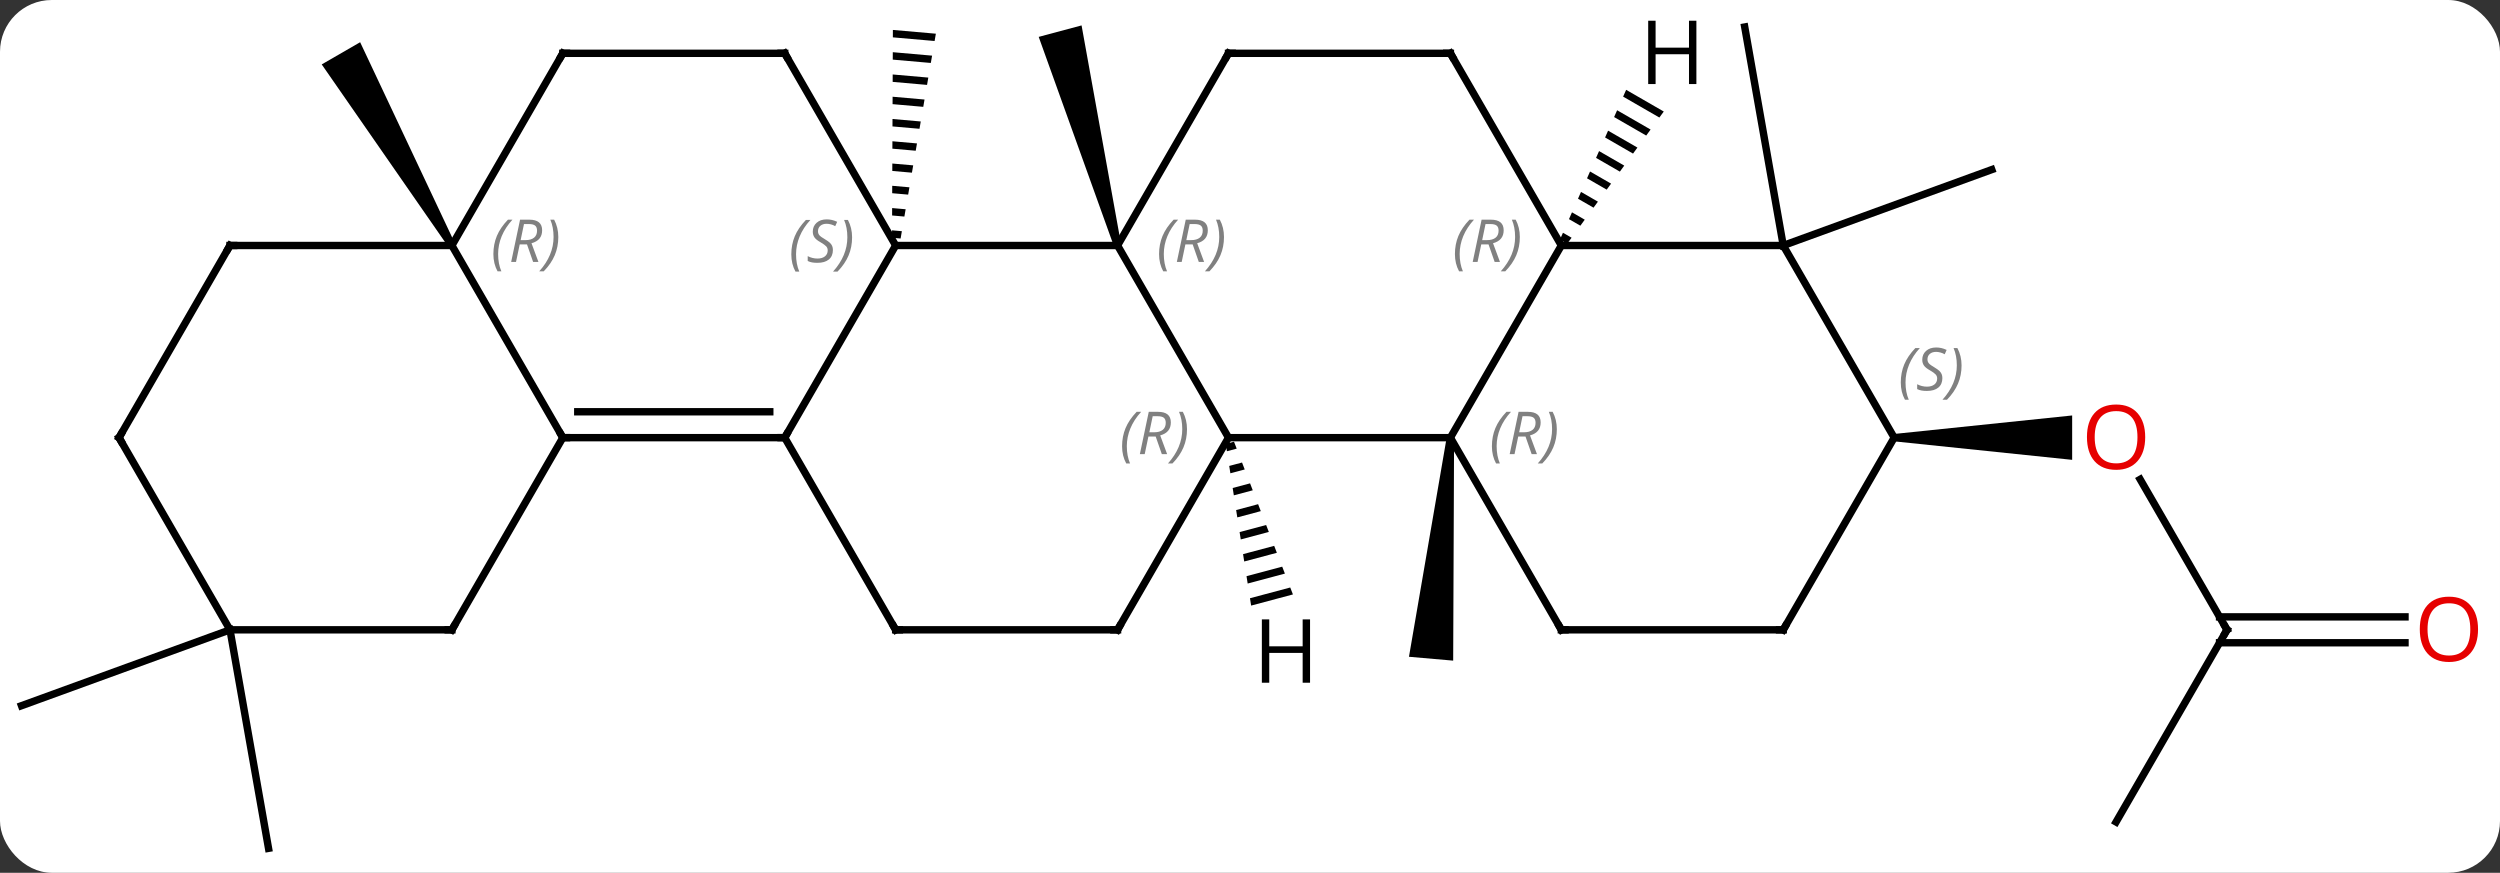 <svg width="338" viewBox="0 0 338 118" style="fill-opacity:1; color-rendering:auto; color-interpolation:auto; text-rendering:auto; stroke:black; stroke-linecap:square; stroke-miterlimit:10; shape-rendering:auto; stroke-opacity:1; fill:black; stroke-dasharray:none; font-weight:normal; stroke-width:1; font-family:'Open Sans'; font-style:normal; stroke-linejoin:miter; font-size:12; stroke-dashoffset:0; image-rendering:auto;" height="118" class="cas-substance-image" xmlns:xlink="http://www.w3.org/1999/xlink" xmlns="http://www.w3.org/2000/svg"><rect x="0" y="0" width="338" height="118" fill="#333333" stroke="none"/><svg class="cas-substance-single-component"><rect y="0" x="0" width="338" stroke="none" ry="7" rx="7" height="118" fill="white" class="cas-substance-group"/><svg y="0" x="0" width="338" viewBox="0 0 338 118" style="fill:black;" height="118" class="cas-substance-single-component-image"><svg><g><g transform="translate(167,59)" style="text-rendering:geometricPrecision; color-rendering:optimizeQuality; color-interpolation:linearRGB; stroke-linecap:butt; image-rendering:optimizeQuality;"><path style="stroke:none;" d="M-15.423 -25.938 L-16.389 -25.68 L-26.568 -54.013 L-20.772 -55.565 Z"/><path style="stroke:none;" d="M28.596 0.128 L29.592 0.214 L29.47 30.318 L23.492 29.796 Z"/><path style="stroke:none;" d="M-46.283 -54.953 L-46.287 -53.95 L-46.287 -53.95 L-40.642 -53.455 L-40.642 -53.455 L-40.472 -54.444 L-40.472 -54.444 L-46.283 -54.953 ZM-46.295 -51.943 L-46.3 -50.939 L-46.3 -50.939 L-41.153 -50.488 L-41.153 -50.488 L-40.982 -51.477 L-40.982 -51.477 L-46.295 -51.943 ZM-46.308 -48.932 L-46.312 -47.929 L-46.312 -47.929 L-41.663 -47.521 L-41.663 -47.521 L-41.493 -48.51 L-41.493 -48.51 L-46.308 -48.932 ZM-46.32 -45.922 L-46.325 -44.919 L-46.325 -44.919 L-42.174 -44.555 L-42.004 -45.544 L-42.004 -45.544 L-46.32 -45.922 ZM-46.333 -42.912 L-46.337 -41.908 L-46.337 -41.908 L-42.684 -41.588 L-42.684 -41.588 L-42.514 -42.577 L-42.514 -42.577 L-46.333 -42.912 ZM-46.346 -39.901 L-46.35 -38.898 L-46.35 -38.898 L-43.195 -38.621 L-43.195 -38.621 L-43.025 -39.61 L-43.025 -39.61 L-46.346 -39.901 ZM-46.358 -36.891 L-46.362 -35.887 L-46.362 -35.887 L-43.706 -35.654 L-43.706 -35.654 L-43.536 -36.643 L-43.536 -36.643 L-46.358 -36.891 ZM-46.371 -33.88 L-46.375 -32.877 L-46.375 -32.877 L-44.216 -32.688 L-44.216 -32.688 L-44.046 -33.677 L-44.046 -33.677 L-46.371 -33.88 ZM-46.383 -30.87 L-46.387 -29.867 L-44.727 -29.721 L-44.727 -29.721 L-44.557 -30.71 L-44.557 -30.71 L-46.383 -30.87 ZM-46.396 -27.86 L-46.4 -26.856 L-46.4 -26.856 L-45.238 -26.754 L-45.238 -26.754 L-45.068 -27.743 L-45.068 -27.743 L-46.396 -27.86 Z"/><line y2="-25.809" y1="-55.353" x2="74.094" x1="68.886" style="fill:none;"/><line y2="-25.809" y1="-36.069" x2="74.094" x1="102.285" style="fill:none;"/><line y2="26.151" y1="5.807" x2="134.094" x1="122.348" style="fill:none;"/><path style="stroke:none;" d="M89.094 0.671 L89.094 -0.329 L113.156 -2.829 L113.156 3.171 Z"/><line y2="52.131" y1="26.151" x2="119.094" x1="134.094" style="fill:none;"/><line y2="27.901" y1="27.901" x2="158.156" x1="133.084" style="fill:none;"/><line y2="24.401" y1="24.401" x2="158.156" x1="133.084" style="fill:none;"/><path style="stroke:none;" d="M-105.473 -26.059 L-106.339 -25.559 L-123.504 -50.292 L-118.308 -53.292 Z"/><line y2="26.151" y1="55.695" x2="-135.906" x1="-130.695" style="fill:none;"/><line y2="26.151" y1="36.411" x2="-135.906" x1="-164.094" style="fill:none;"/><line y2="-25.809" y1="0.171" x2="-15.906" x1="-0.906" style="fill:none;"/><line y2="0.171" y1="0.171" x2="29.094" x1="-0.906" style="fill:none;"/><line y2="26.151" y1="0.171" x2="-15.906" x1="-0.906" style="fill:none;"/><line y2="-25.809" y1="-25.809" x2="-45.906" x1="-15.906" style="fill:none;"/><line y2="-51.792" y1="-25.809" x2="-0.906" x1="-15.906" style="fill:none;"/><line y2="-25.809" y1="0.171" x2="44.094" x1="29.094" style="fill:none;"/><line y2="26.151" y1="0.171" x2="44.094" x1="29.094" style="fill:none;"/><line y2="26.151" y1="26.151" x2="-45.906" x1="-15.906" style="fill:none;"/><line y2="0.171" y1="-25.809" x2="-60.906" x1="-45.906" style="fill:none;"/><line y2="-51.792" y1="-25.809" x2="-60.906" x1="-45.906" style="fill:none;"/><line y2="-51.792" y1="-51.792" x2="29.094" x1="-0.906" style="fill:none;"/><line y2="-51.792" y1="-25.809" x2="29.094" x1="44.094" style="fill:none;"/><line y2="-25.809" y1="-25.809" x2="74.094" x1="44.094" style="fill:none;"/><line y2="26.151" y1="26.151" x2="74.094" x1="44.094" style="fill:none;"/><line y2="0.171" y1="26.151" x2="-60.906" x1="-45.906" style="fill:none;"/><line y2="0.171" y1="0.171" x2="-90.906" x1="-60.906" style="fill:none;"/><line y2="-3.329" y1="-3.329" x2="-88.885" x1="-62.927" style="fill:none;"/><line y2="-51.792" y1="-51.792" x2="-90.906" x1="-60.906" style="fill:none;"/><line y2="0.171" y1="-25.809" x2="89.094" x1="74.094" style="fill:none;"/><line y2="0.171" y1="26.151" x2="89.094" x1="74.094" style="fill:none;"/><line y2="-25.809" y1="0.171" x2="-105.906" x1="-90.906" style="fill:none;"/><line y2="26.151" y1="0.171" x2="-105.906" x1="-90.906" style="fill:none;"/><line y2="-25.809" y1="-51.792" x2="-105.906" x1="-90.906" style="fill:none;"/><line y2="-25.809" y1="-25.809" x2="-135.906" x1="-105.906" style="fill:none;"/><line y2="26.151" y1="26.151" x2="-135.906" x1="-105.906" style="fill:none;"/><line y2="0.171" y1="-25.809" x2="-150.906" x1="-135.906" style="fill:none;"/><line y2="0.171" y1="26.151" x2="-150.906" x1="-135.906" style="fill:none;"/><path style="stroke:none;" d="M-0.163 0.717 L-1.277 1.014 L-1.277 1.014 L-1.121 2.008 L-1.121 2.008 L0.2 1.656 L0.2 1.656 L-0.163 0.717 ZM0.924 3.533 L-0.809 3.995 L-0.809 3.995 L-0.653 4.989 L-0.653 4.989 L1.286 4.472 L1.286 4.472 L0.924 3.533 ZM2.01 6.349 L-0.342 6.977 L-0.342 6.977 L-0.186 7.97 L-0.186 7.97 L2.372 7.288 L2.372 7.288 L2.01 6.349 ZM3.096 9.165 L0.126 9.958 L0.126 9.958 L0.282 10.951 L3.458 10.104 L3.458 10.104 L3.096 9.165 ZM4.182 11.981 L0.594 12.939 L0.594 12.939 L0.75 13.932 L0.75 13.932 L4.545 12.92 L4.545 12.92 L4.182 11.981 ZM5.269 14.797 L1.062 15.92 L1.062 15.92 L1.218 16.914 L1.218 16.914 L5.631 15.736 L5.631 15.736 L5.269 14.797 ZM6.355 17.613 L1.529 18.901 L1.529 18.901 L1.685 19.895 L1.685 19.895 L6.717 18.552 L6.717 18.552 L6.355 17.613 ZM7.441 20.429 L1.997 21.882 L1.997 21.882 L2.153 22.876 L2.153 22.876 L7.803 21.368 L7.803 21.368 L7.441 20.429 Z"/><path style="stroke:none;" d="M52.854 -46.855 L52.447 -45.935 L52.447 -45.935 L57.347 -43.109 L57.347 -43.109 L57.941 -43.922 L57.941 -43.922 L52.854 -46.855 ZM51.634 -44.094 L51.227 -43.174 L55.567 -40.672 L55.567 -40.672 L56.16 -41.484 L56.16 -41.484 L51.634 -44.094 ZM50.413 -41.334 L50.007 -40.414 L50.007 -40.414 L53.786 -38.234 L53.786 -38.234 L54.38 -39.047 L54.38 -39.047 L50.413 -41.334 ZM49.193 -38.574 L48.786 -37.654 L52.006 -35.797 L52.599 -36.609 L52.599 -36.609 L49.193 -38.574 ZM47.973 -35.813 L47.566 -34.893 L50.225 -33.36 L50.225 -33.36 L50.819 -34.172 L47.973 -35.813 ZM46.753 -33.053 L46.346 -32.133 L46.346 -32.133 L48.445 -30.922 L48.445 -30.922 L49.038 -31.735 L49.038 -31.735 L46.753 -33.053 ZM45.532 -30.293 L45.126 -29.372 L45.126 -29.372 L46.664 -28.485 L46.664 -28.485 L47.258 -29.298 L47.258 -29.298 L45.532 -30.293 ZM44.312 -27.532 L43.906 -26.612 L44.884 -26.048 L44.884 -26.048 L45.478 -26.86 L45.478 -26.86 L44.312 -27.532 Z"/></g><g transform="translate(167,59)" style="fill:rgb(230,0,0); text-rendering:geometricPrecision; color-rendering:optimizeQuality; image-rendering:optimizeQuality; font-family:'Open Sans'; stroke:rgb(230,0,0); color-interpolation:linearRGB;"><path style="stroke:none;" d="M123.031 0.101 Q123.031 2.163 121.992 3.343 Q120.953 4.523 119.11 4.523 Q117.219 4.523 116.188 3.358 Q115.156 2.194 115.156 0.085 Q115.156 -2.009 116.188 -3.157 Q117.219 -4.306 119.11 -4.306 Q120.969 -4.306 122 -3.134 Q123.031 -1.962 123.031 0.101 ZM116.203 0.101 Q116.203 1.835 116.946 2.741 Q117.688 3.648 119.11 3.648 Q120.531 3.648 121.258 2.749 Q121.985 1.851 121.985 0.101 Q121.985 -1.634 121.258 -2.524 Q120.531 -3.415 119.11 -3.415 Q117.688 -3.415 116.946 -2.517 Q116.203 -1.618 116.203 0.101 Z"/></g><g transform="translate(167,59)" style="stroke-linecap:butt; text-rendering:geometricPrecision; color-rendering:optimizeQuality; image-rendering:optimizeQuality; font-family:'Open Sans'; color-interpolation:linearRGB; stroke-miterlimit:5;"><path style="fill:none;" d="M133.844 25.718 L134.094 26.151 L133.844 26.584"/><path style="fill:rgb(230,0,0); stroke:none;" d="M168.031 26.081 Q168.031 28.143 166.992 29.323 Q165.953 30.503 164.11 30.503 Q162.219 30.503 161.188 29.338 Q160.156 28.174 160.156 26.065 Q160.156 23.971 161.188 22.823 Q162.219 21.674 164.11 21.674 Q165.969 21.674 167 22.846 Q168.031 24.018 168.031 26.081 ZM161.203 26.081 Q161.203 27.815 161.946 28.721 Q162.688 29.628 164.11 29.628 Q165.531 29.628 166.258 28.729 Q166.985 27.831 166.985 26.081 Q166.985 24.346 166.258 23.456 Q165.531 22.565 164.11 22.565 Q162.688 22.565 161.946 23.463 Q161.203 24.362 161.203 26.081 Z"/></g><g transform="translate(167,59)" style="stroke-linecap:butt; font-size:8.4px; fill:gray; text-rendering:geometricPrecision; image-rendering:optimizeQuality; color-rendering:optimizeQuality; font-family:'Open Sans'; font-style:italic; stroke:gray; color-interpolation:linearRGB; stroke-miterlimit:5;"><path style="stroke:none;" d="M-15.295 1.335 Q-15.295 0.007 -14.826 -1.118 Q-14.357 -2.243 -13.326 -3.321 L-12.716 -3.321 Q-13.685 -2.259 -14.17 -1.087 Q-14.654 0.085 -14.654 1.319 Q-14.654 2.648 -14.216 3.663 L-14.732 3.663 Q-15.295 2.632 -15.295 1.335 ZM-11.735 0.023 L-12.235 2.398 L-12.891 2.398 L-11.688 -3.321 L-10.438 -3.321 Q-8.703 -3.321 -8.703 -1.884 Q-8.703 -0.524 -10.141 -0.134 L-9.203 2.398 L-9.922 2.398 L-10.75 0.023 L-11.735 0.023 ZM-11.156 -2.727 Q-11.547 -0.806 -11.61 -0.556 L-10.953 -0.556 Q-10.203 -0.556 -9.797 -0.884 Q-9.391 -1.212 -9.391 -1.837 Q-9.391 -2.306 -9.649 -2.517 Q-9.906 -2.727 -10.5 -2.727 L-11.156 -2.727 ZM-6.517 -0.977 Q-6.517 0.351 -6.994 1.484 Q-7.471 2.616 -8.486 3.663 L-9.095 3.663 Q-7.158 1.507 -7.158 -0.977 Q-7.158 -2.306 -7.596 -3.321 L-7.08 -3.321 Q-6.517 -2.259 -6.517 -0.977 Z"/><path style="stroke:none;" d="M-10.295 -24.645 Q-10.295 -25.973 -9.826 -27.098 Q-9.357 -28.223 -8.326 -29.301 L-7.716 -29.301 Q-8.685 -28.239 -9.17 -27.067 Q-9.654 -25.895 -9.654 -24.661 Q-9.654 -23.333 -9.216 -22.317 L-9.732 -22.317 Q-10.295 -23.348 -10.295 -24.645 ZM-6.735 -25.958 L-7.235 -23.583 L-7.891 -23.583 L-6.688 -29.301 L-5.438 -29.301 Q-3.703 -29.301 -3.703 -27.864 Q-3.703 -26.505 -5.141 -26.114 L-4.203 -23.583 L-4.922 -23.583 L-5.75 -25.958 L-6.735 -25.958 ZM-6.157 -28.708 Q-6.547 -26.786 -6.61 -26.536 L-5.953 -26.536 Q-5.203 -26.536 -4.797 -26.864 Q-4.391 -27.192 -4.391 -27.817 Q-4.391 -28.286 -4.649 -28.497 Q-4.907 -28.708 -5.5 -28.708 L-6.157 -28.708 ZM-1.517 -26.958 Q-1.517 -25.63 -1.994 -24.497 Q-2.47 -23.364 -3.486 -22.317 L-4.096 -22.317 Q-2.158 -24.473 -2.158 -26.958 Q-2.158 -28.286 -2.595 -29.301 L-2.08 -29.301 Q-1.517 -28.239 -1.517 -26.958 Z"/><path style="stroke:none;" d="M34.705 1.335 Q34.705 0.007 35.174 -1.118 Q35.643 -2.243 36.674 -3.321 L37.283 -3.321 Q36.315 -2.259 35.83 -1.087 Q35.346 0.085 35.346 1.319 Q35.346 2.648 35.783 3.663 L35.268 3.663 Q34.705 2.632 34.705 1.335 ZM38.265 0.023 L37.765 2.398 L37.109 2.398 L38.312 -3.321 L39.562 -3.321 Q41.297 -3.321 41.297 -1.884 Q41.297 -0.524 39.859 -0.134 L40.797 2.398 L40.078 2.398 L39.25 0.023 L38.265 0.023 ZM38.843 -2.727 Q38.453 -0.806 38.39 -0.556 L39.047 -0.556 Q39.797 -0.556 40.203 -0.884 Q40.609 -1.212 40.609 -1.837 Q40.609 -2.306 40.351 -2.517 Q40.093 -2.727 39.5 -2.727 L38.843 -2.727 ZM43.483 -0.977 Q43.483 0.351 43.006 1.484 Q42.529 2.616 41.514 3.663 L40.904 3.663 Q42.842 1.507 42.842 -0.977 Q42.842 -2.306 42.404 -3.321 L42.92 -3.321 Q43.483 -2.259 43.483 -0.977 Z"/><path style="fill:none; stroke:black;" d="M-15.656 25.718 L-15.906 26.151 L-16.406 26.151"/><path style="stroke:none;" d="M-60.014 -24.606 Q-60.014 -25.934 -59.546 -27.059 Q-59.077 -28.184 -58.046 -29.262 L-57.436 -29.262 Q-58.405 -28.2 -58.889 -27.028 Q-59.374 -25.856 -59.374 -24.622 Q-59.374 -23.294 -58.936 -22.278 L-59.452 -22.278 Q-60.014 -23.309 -60.014 -24.606 ZM-54.392 -25.2 Q-54.392 -24.372 -54.939 -23.919 Q-55.486 -23.465 -56.486 -23.465 Q-56.892 -23.465 -57.205 -23.52 Q-57.517 -23.575 -57.798 -23.715 L-57.798 -24.372 Q-57.173 -24.044 -56.47 -24.044 Q-55.845 -24.044 -55.47 -24.34 Q-55.095 -24.637 -55.095 -25.153 Q-55.095 -25.465 -55.298 -25.692 Q-55.501 -25.919 -56.064 -26.247 Q-56.658 -26.575 -56.884 -26.903 Q-57.111 -27.231 -57.111 -27.684 Q-57.111 -28.419 -56.595 -28.88 Q-56.08 -29.34 -55.236 -29.34 Q-54.861 -29.34 -54.525 -29.262 Q-54.189 -29.184 -53.814 -29.012 L-54.08 -28.419 Q-54.33 -28.575 -54.65 -28.661 Q-54.97 -28.747 -55.236 -28.747 Q-55.767 -28.747 -56.087 -28.473 Q-56.408 -28.2 -56.408 -27.731 Q-56.408 -27.528 -56.337 -27.38 Q-56.267 -27.231 -56.126 -27.098 Q-55.986 -26.965 -55.564 -26.715 Q-55.001 -26.372 -54.798 -26.176 Q-54.595 -25.981 -54.493 -25.747 Q-54.392 -25.512 -54.392 -25.2 ZM-51.797 -26.919 Q-51.797 -25.59 -52.274 -24.458 Q-52.751 -23.325 -53.766 -22.278 L-54.376 -22.278 Q-52.438 -24.434 -52.438 -26.919 Q-52.438 -28.247 -52.876 -29.262 L-52.36 -29.262 Q-51.797 -28.2 -51.797 -26.919 Z"/><path style="fill:none; stroke:black;" d="M-1.156 -51.359 L-0.906 -51.792 L-0.406 -51.792"/><path style="stroke:none;" d="M29.705 -24.645 Q29.705 -25.973 30.174 -27.098 Q30.643 -28.223 31.674 -29.301 L32.283 -29.301 Q31.315 -28.239 30.83 -27.067 Q30.346 -25.895 30.346 -24.661 Q30.346 -23.333 30.784 -22.317 L30.268 -22.317 Q29.705 -23.348 29.705 -24.645 ZM33.265 -25.958 L32.765 -23.583 L32.109 -23.583 L33.312 -29.301 L34.562 -29.301 Q36.297 -29.301 36.297 -27.864 Q36.297 -26.505 34.859 -26.114 L35.797 -23.583 L35.078 -23.583 L34.25 -25.958 L33.265 -25.958 ZM33.843 -28.708 Q33.453 -26.786 33.39 -26.536 L34.047 -26.536 Q34.797 -26.536 35.203 -26.864 Q35.609 -27.192 35.609 -27.817 Q35.609 -28.286 35.351 -28.497 Q35.093 -28.708 34.5 -28.708 L33.843 -28.708 ZM38.483 -26.958 Q38.483 -25.63 38.006 -24.497 Q37.529 -23.364 36.514 -22.317 L35.904 -22.317 Q37.842 -24.473 37.842 -26.958 Q37.842 -28.286 37.404 -29.301 L37.92 -29.301 Q38.483 -28.239 38.483 -26.958 Z"/><path style="fill:none; stroke:black;" d="M43.844 25.718 L44.094 26.151 L44.594 26.151"/><path style="fill:none; stroke:black;" d="M-45.406 26.151 L-45.906 26.151 L-46.156 25.718"/><path style="fill:none; stroke:black;" d="M-61.406 0.171 L-60.906 0.171 L-60.656 -0.262"/><path style="fill:none; stroke:black;" d="M-60.656 -51.359 L-60.906 -51.792 L-61.406 -51.792"/><path style="fill:none; stroke:black;" d="M28.594 -51.792 L29.094 -51.792 L29.344 -51.359"/><path style="fill:none; stroke:black;" d="M73.594 26.151 L74.094 26.151 L74.344 25.718"/><path style="fill:none; stroke:black;" d="M-90.406 0.171 L-90.906 0.171 L-91.156 -0.262"/><path style="fill:none; stroke:black;" d="M-90.406 -51.792 L-90.906 -51.792 L-91.156 -51.359"/><path style="stroke:none;" d="M89.986 -7.286 Q89.986 -8.614 90.454 -9.739 Q90.923 -10.864 91.954 -11.942 L92.564 -11.942 Q91.595 -10.88 91.111 -9.708 Q90.626 -8.536 90.626 -7.302 Q90.626 -5.974 91.064 -4.958 L90.548 -4.958 Q89.986 -5.989 89.986 -7.286 ZM95.608 -7.88 Q95.608 -7.052 95.061 -6.599 Q94.514 -6.145 93.514 -6.145 Q93.108 -6.145 92.796 -6.2 Q92.483 -6.255 92.202 -6.395 L92.202 -7.052 Q92.827 -6.724 93.53 -6.724 Q94.155 -6.724 94.53 -7.02 Q94.905 -7.317 94.905 -7.833 Q94.905 -8.145 94.702 -8.372 Q94.499 -8.599 93.936 -8.927 Q93.343 -9.255 93.116 -9.583 Q92.889 -9.911 92.889 -10.364 Q92.889 -11.099 93.405 -11.559 Q93.921 -12.02 94.764 -12.02 Q95.139 -12.02 95.475 -11.942 Q95.811 -11.864 96.186 -11.692 L95.921 -11.099 Q95.671 -11.255 95.35 -11.341 Q95.03 -11.427 94.764 -11.427 Q94.233 -11.427 93.913 -11.153 Q93.593 -10.88 93.593 -10.411 Q93.593 -10.208 93.663 -10.059 Q93.733 -9.911 93.874 -9.778 Q94.014 -9.645 94.436 -9.395 Q94.999 -9.052 95.202 -8.856 Q95.405 -8.661 95.507 -8.427 Q95.608 -8.192 95.608 -7.88 ZM98.203 -9.599 Q98.203 -8.27 97.726 -7.138 Q97.249 -6.005 96.234 -4.958 L95.624 -4.958 Q97.562 -7.114 97.562 -9.599 Q97.562 -10.927 97.124 -11.942 L97.64 -11.942 Q98.203 -10.88 98.203 -9.599 Z"/><path style="stroke:none;" d="M-100.295 -24.645 Q-100.295 -25.973 -99.826 -27.098 Q-99.357 -28.223 -98.326 -29.301 L-97.716 -29.301 Q-98.685 -28.239 -99.17 -27.067 Q-99.654 -25.895 -99.654 -24.661 Q-99.654 -23.333 -99.216 -22.317 L-99.732 -22.317 Q-100.295 -23.348 -100.295 -24.645 ZM-96.735 -25.958 L-97.235 -23.583 L-97.891 -23.583 L-96.688 -29.301 L-95.438 -29.301 Q-93.703 -29.301 -93.703 -27.864 Q-93.703 -26.505 -95.141 -26.114 L-94.203 -23.583 L-94.922 -23.583 L-95.75 -25.958 L-96.735 -25.958 ZM-96.156 -28.708 Q-96.547 -26.786 -96.61 -26.536 L-95.953 -26.536 Q-95.203 -26.536 -94.797 -26.864 Q-94.391 -27.192 -94.391 -27.817 Q-94.391 -28.286 -94.649 -28.497 Q-94.906 -28.708 -95.5 -28.708 L-96.156 -28.708 ZM-91.517 -26.958 Q-91.517 -25.63 -91.994 -24.497 Q-92.471 -23.364 -93.486 -22.317 L-94.096 -22.317 Q-92.158 -24.473 -92.158 -26.958 Q-92.158 -28.286 -92.596 -29.301 L-92.08 -29.301 Q-91.517 -28.239 -91.517 -26.958 Z"/><path style="fill:none; stroke:black;" d="M-105.656 25.718 L-105.906 26.151 L-106.406 26.151"/><path style="fill:none; stroke:black;" d="M-135.406 -25.809 L-135.906 -25.809 L-136.156 -25.376"/><path style="fill:none; stroke:black;" d="M-150.656 -0.262 L-150.906 0.171 L-150.656 0.604"/></g><g transform="translate(167,59)" style="stroke-linecap:butt; text-rendering:geometricPrecision; color-rendering:optimizeQuality; image-rendering:optimizeQuality; font-family:'Open Sans'; color-interpolation:linearRGB; stroke-miterlimit:5;"><path style="stroke:none;" d="M10.119 33.304 L9.119 33.304 L9.119 29.273 L4.603 29.273 L4.603 33.304 L3.603 33.304 L3.603 24.742 L4.603 24.742 L4.603 28.382 L9.119 28.382 L9.119 24.742 L10.119 24.742 L10.119 33.304 Z"/><path style="stroke:none;" d="M62.352 -47.636 L61.352 -47.636 L61.352 -51.667 L56.836 -51.667 L56.836 -47.636 L55.836 -47.636 L55.836 -56.198 L56.836 -56.198 L56.836 -52.558 L61.352 -52.558 L61.352 -56.198 L62.352 -56.198 L62.352 -47.636 Z"/></g></g></svg></svg></svg></svg>